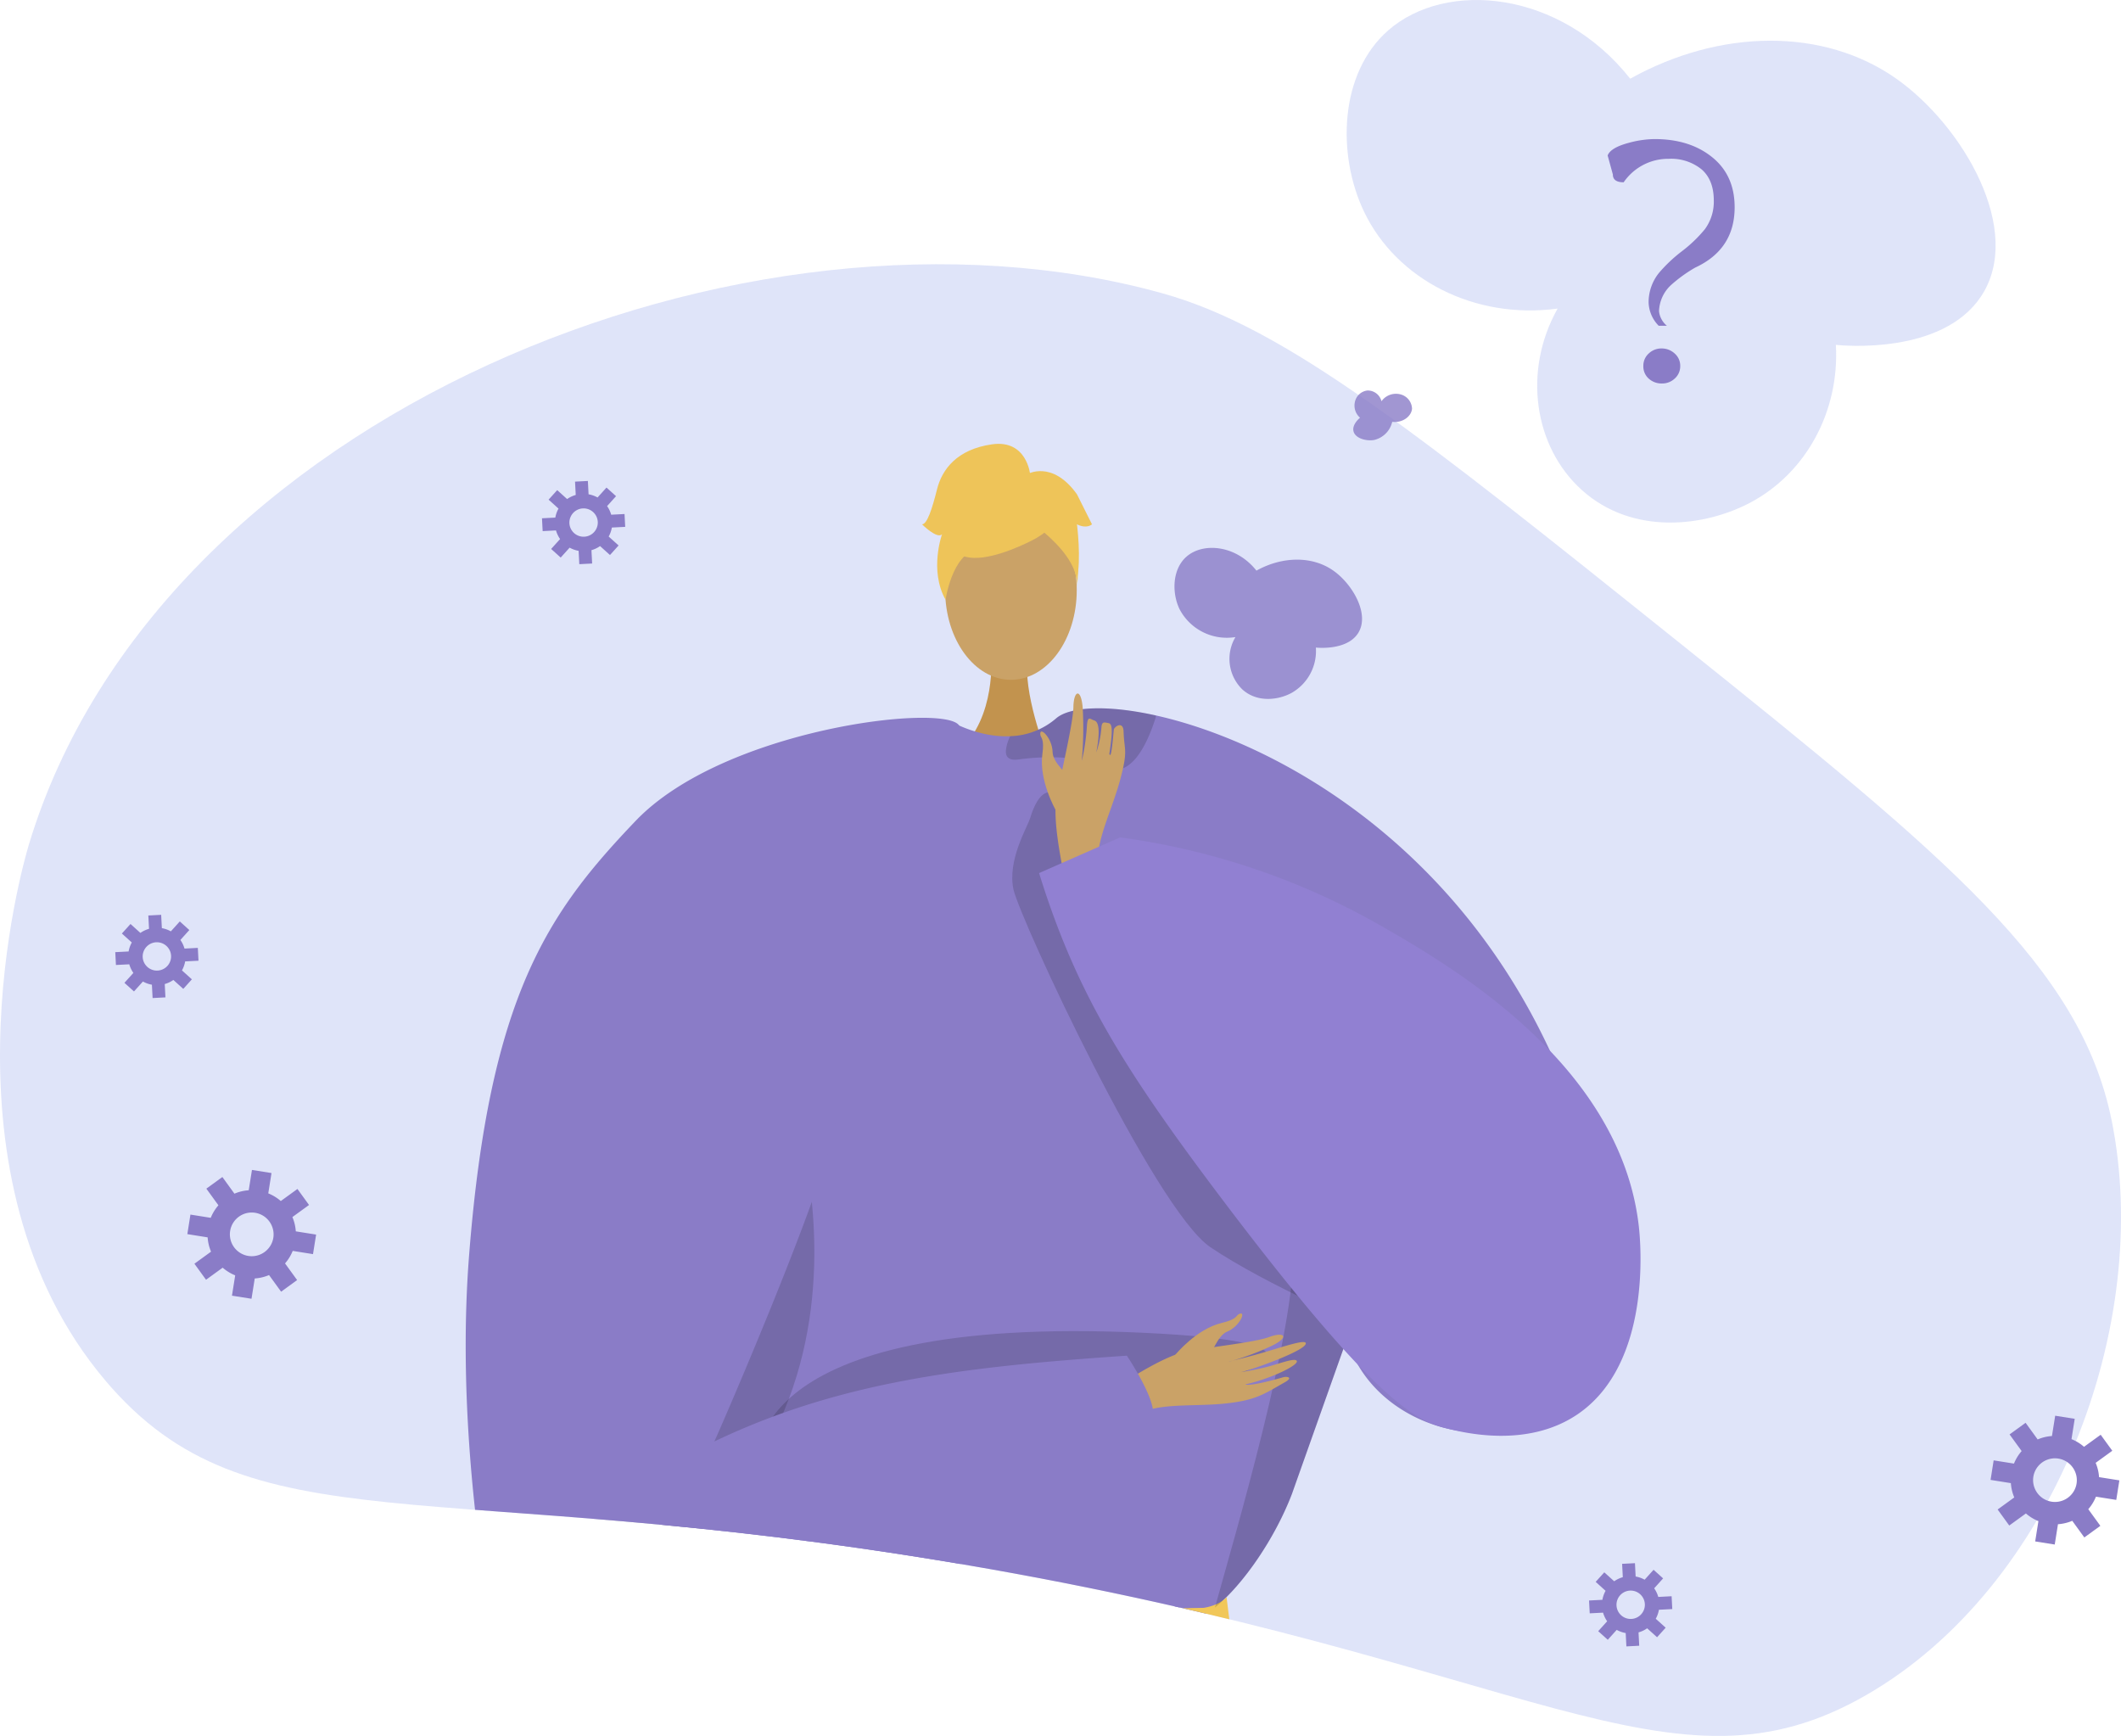 <svg xmlns="http://www.w3.org/2000/svg" xmlns:xlink="http://www.w3.org/1999/xlink" width="480.779" height="393.454" viewBox="0 0 480.779 393.454"><defs><style>.a,.m{fill:none;}.b{fill:#bec9f2;opacity:0.49;}.c{clip-path:url(#a);}.d{fill:#c2934e;}.e,.l{fill:#caa267;}.f,.o,.p{fill:#8a7cc7;}.g{fill:#f1c759;}.h{opacity:0.15;}.i{opacity:0.3;}.j{opacity:0.5;}.k{fill:#eec459;}.l,.p{fill-rule:evenodd;}.m{stroke:#8a7cc7;stroke-miterlimit:10;stroke-width:1.093px;}.n{fill:#9180d2;}.o{opacity:0.8;}</style><clipPath id="a"><path class="a" d="M475.2,451.917C415.266,403.9,385.3,379.888,357.17,372.077c-93.989-26.1-227.516,27.615-256.879,124.967-1.527,5.065-21.665,75.411,17.357,121.5,32.671,38.586,73.773,21.146,194.4,41.655,129.139,21.959,160.268,55.252,204.809,29.562,42.17-24.323,65.035-83.447,55.541-130.23C565.332,524.736,535.191,499.989,475.2,451.917Z" transform="translate(-93.746 -365.509)"/></clipPath></defs><g transform="translate(-442.611 -300)"><g transform="translate(348.865 -11.5)"><g transform="translate(93.746 371.391)"><path class="b" d="M475.2,451.917C415.266,403.9,385.3,379.888,357.17,372.077c-93.989-26.1-227.516,27.615-256.879,124.967-1.527,5.065-21.665,75.411,17.357,121.5,32.671,38.586,73.773,21.146,194.4,41.655,129.139,21.959,160.268,55.252,204.809,29.562,42.17-24.323,65.035-83.447,55.541-130.23C565.332,524.736,535.191,499.989,475.2,451.917Z" transform="translate(-93.746 -365.509)"/><g class="c"><g transform="translate(105.562 40.707)"><path class="d" d="M297.213,445.968s1.239,13.832-7.292,21.48,19.662,0,19.662,0-5.247-13.247-4.07-21.48S297.213,445.968,297.213,445.968Z" transform="translate(-178.117 -397.85)"/><ellipse class="e" cx="14.916" cy="20.351" rx="14.916" ry="20.351" transform="translate(108.68 12.78)"/><path class="f" d="M212.671,577.529c.317,5,5.484,27.633,11.941,47.753,5.292,16.518,11.466,31.349,16.542,33.4,11.261,4.532,96.288,10.752,113.77,2.413.407-.306.849-.634,1.269-1,6.559-5.336,13.674-15.872,17.447-25.74,0-.011,10.05-28.335,12.1-34.1.022-.057.033-.1.057-.147.068-.226.146-.441.226-.645.022-.08.057-.147.08-.227,10.581,36.13,93.286,33.5,45.317-66.843-22.58-47.232-62.878-68.781-88.607-74.5-11.137-2.481-19.544-1.994-22.613.658a16.683,16.683,0,0,1-10.413,4.044,22.571,22.571,0,0,1-5.845-.532,29.115,29.115,0,0,1-6.2-2.107c-.951-.442-1.507-.76-1.507-.76a60.476,60.476,0,0,0-15.748.94C222.278,471.531,212.15,569.134,212.671,577.529Z" transform="translate(-186.358 -396.33)"/><path class="g" d="M238.182,777.594H296.8q-.118-5.384-.264-10.857c-.123-4.986-.263-10.006-.4-14.974-.149-5.266-.3-10.489-.438-15.58-.141-4.879-.273-9.636-.4-14.2-.333-12.893-.561-24.277-.518-32.546.035-7.829.316-12.859.992-13.718.254-.325.518-.264.8.175.886,1.386,1.887,6.539,2.984,14.386.588,4.168,1.193,9.1,1.825,14.631.623,5.407,1.264,11.4,1.932,17.809.465,4.493.939,9.2,1.431,14.061.553,5.573,1.123,11.34,1.7,17.238.429,4.318.859,8.707,1.3,13.14.343,3.458.684,6.943,1.027,10.436h65.346c-.018-.159-.035-.325-.062-.484-.57-4.063-1.158-8.338-1.764-12.77-.719-5.266-1.457-10.752-2.2-16.361-.694-5.24-1.4-10.594-2.107-15.965-1.439-10.963-2.87-22.049-4.213-32.572-1.291-10.068-2.493-19.626-3.564-28.061-2.475-19.7-4.161-33.326-4.161-33.326a6.709,6.709,0,0,1-.534.482.191.191,0,0,1-.044.036,7.709,7.709,0,0,1-1.852,1.106,11.527,11.527,0,0,1-2.791.782l-5.934.105c-4.388.079-10.215.157-16.9.227-5,.053-10.489.1-16.193.114-1.493.009-2.994.018-4.5.009h-.07c-3.661.009-7.373.009-11.095-.009-5.845-.026-11.7-.088-17.317-.193-5.24-.1-10.287-.228-14.922-.413-2.009-.088-3.941-.175-5.784-.272-.018.009-.034,0-.052,0l-.457-.027c-.465-.027-.72-.043-.72-.043-.939-.053-1.843-.114-2.729-.176s-1.739-.114-2.564-.184h-.009c-.684-.053-1.342-.105-1.984-.166-.42-.036-.842-.08-1.245-.123-.2-.018-.4-.036-.6-.062s-.4-.043-.589-.061-.386-.044-.57-.061-.369-.044-.553-.071c-.263-.026-.518-.061-.772-.1-.984-.132-1.87-.263-2.66-.4a18.544,18.544,0,0,1-3.02-.764,2.357,2.357,0,0,1-.236-.1,3.336,3.336,0,0,1-.413-.184c-.062-.034-.123-.07-.176-.1s-.105-.07-.149-.105a1.092,1.092,0,0,1-.237-.2,1.009,1.009,0,0,0,.009.114c0,.07.009.184.018.334.009.193.018.447.034.763.01.211.018.448.035.7.027.482.053,1.052.08,1.7.008.167.017.334.026.509a.424.424,0,0,1,.009.105c.009.246.027.5.035.764s.034.544.043.825c.027.518.053,1.062.089,1.632.008.237.017.482.034.729.018.352.035.711.052,1.08.018.245.027.5.035.763.053.975.105,2,.167,3.089.026.544.052,1.107.088,1.677s.052,1.159.088,1.764c.044.834.088,1.694.132,2.572.07,1.343.14,2.747.218,4.2.035.729.08,1.466.114,2.221.089,1.72.185,3.511.282,5.354.079,1.325.141,2.686.22,4.073.043.895.1,1.8.14,2.712q.158,2.883.316,5.915c.2,3.721.352,7.566.457,11.507.395,13.965.245,29.122-.289,43.973-.2,5.258-.439,10.471-.729,15.58s-.615,10.129-.984,14.974Q238.665,772.333,238.182,777.594Z" transform="translate(-183.577 -376.634)"/><path class="h" d="M372,587.239c-.023.08-.057.148-.08.227-.079.2-.159.419-.226.645-.022.045-.034.091-.057.147-2.05,5.766-12.1,34.09-12.1,34.1-3.774,9.868-10.888,20.4-17.448,25.74,4.452-16.121,18.331-62.856,17.8-81.685C362.541,584.566,372,587.228,372,587.239Z" transform="translate(-172.26 -384.333)"/><path class="h" d="M257.247,528.637s34.661,81.657-40.488,123.377l-1.5,1.177-1.142-19.754s32.711-54.125,32.746-55.455S257.247,528.637,257.247,528.637Z" transform="translate(-186.198 -388.448)"/><path class="h" d="M299.357,465.934c-.044,1.348.669,2.232,2.833,1.937,6.752-.917,14.377-.725,19.917,1.813a4.7,4.7,0,0,0,4.554-.193c3.545-2.073,5.743-8.259,6.616-11a1.9,1.9,0,0,0,.091-.6c-11.137-2.481-19.544-1.994-22.614.658a16.678,16.678,0,0,1-10.412,4.044A9.216,9.216,0,0,0,299.357,465.934Z" transform="translate(-176.914 -396.33)"/><g class="i" transform="translate(54.789 260.472)"><path d="M300.372,640.557c.2-.016.4-.031.591-.049C300.963,640.508,300.753,640.523,300.372,640.557Z" transform="translate(-231.593 -636.735)"/><path class="j" d="M307.127,640.927c-15.781,1.26-50.275-.97-50.275-.97-10.136-.584-17.255-1.484-18.5-2.851,0,0,0,.042.008.116.075,1.584.984,19.713,2.259,43.477a11.826,11.826,0,0,0,1.659-.192,12.915,12.915,0,0,0,8.352-5.935,28.711,28.711,0,0,0,3.248-6.782C265.64,645.4,302.072,641.382,307.127,640.927Z" transform="translate(-238.348 -637.106)"/></g><g transform="translate(103.44)"><g transform="translate(5.063 5.674)"><path class="k" d="M307.375,423.109s-25.823,14.317-18.159-8.671C294.519,398.536,324.986,412.862,307.375,423.109Z" transform="translate(-286.677 -407.334)"/><path class="k" d="M303.741,417.516s14.448,8.573,13.054,17.173c0,0,3.186-25.675-11.18-26.32s-19.927.741-18.652,27.891C286.963,436.26,291.137,414.663,303.741,417.516Z" transform="translate(-286.787 -407.233)"/></g><path class="k" d="M306.739,409.194s-.726-8-8.656-6.868-11.33,5.665-12.463,10.2-2.266,7.931-3.4,7.931c0,0,3.4,3.4,4.532,2.266,0,0-2.941,8.148.8,14.837,0,0,1.47-10.305,7.136-11.438S306.739,409.194,306.739,409.194Z" transform="translate(-282.221 -402.217)"/><path class="k" d="M303.676,408.517s5.665-3.4,11.33,4.532l3.4,6.8s-1.133,1.133-3.4,0c0,0,1.032,7.982-.05,12.489l-3.349-13.622Z" transform="translate(-279.884 -401.61)"/></g><path class="h" d="M248.606,613.33s-4.11-33.61,87.133-29.4-66.087,26.77-66.087,26.77Z" transform="translate(-182.445 -382.465)"/><g transform="translate(0 62.092)"><g transform="translate(145.871 135.011)"><path class="l" d="M320.484,597.149c1.042-.442,11.812-8.1,17.895-9.141s15.224-2.019,18.317-3.166c3.638-1.35,4.694.054.535,2.027a60.725,60.725,0,0,1-9.541,3.527c-.611.073,3.339-.776,7.607-2.016,4.538-1.317,9.438-3.008,9.732-2.206.569,1.558-12.436,6.181-14.757,6.618a59.082,59.082,0,0,0,6.112-1.231c2.747-.713,5.861-1.948,6.534-1.419,1.059.833-5.762,4.144-11.514,5.406-.087.2,1.815.344,8.546-1.614.676-.2,2.451-.033.281,1.184-4.568,2.563-6.343,4-13.195,4.754-6.682.734-14.183-.065-18.875,1.927Z" transform="translate(-320.484 -579.487)"/><path class="l" d="M334.024,589.316s4.761-5.853,10.514-7.208c3.42-.8,3.27-1.67,3.84-1.976,1.891-1.016.279,2.769-2.588,3.932-2.33.945-3.344,5.133-4.713,6.112s-5.543,2.9-6.659,2.426S334.024,589.316,334.024,589.316Z" transform="translate(-319.034 -579.961)"/></g><path class="f" d="M227.459,481.576c-19.784,20.7-33.119,39.536-37.746,98.415-2.348,29.873,1.178,59.286,3.611,74.751a18.439,18.439,0,0,0,13.887,15c68.38,16.766,136.643-52.222,136.643-52.222,3.706-1.72-5.044-14.73-5.044-14.73-36.881,2.505-65.03,5.847-93.512,19.443.143-.081,24.637-56.276,27.357-71.464,7.121-39.827,37.979-76.226,28.112-90.842C297.356,454.867,247.415,460.693,227.459,481.576Z" transform="translate(-188.94 -458.21)"/></g><g transform="translate(63.022 260.271)"><path class="m" d="M347.535,777.614l-.772-8.136-1.492-15.623-1.606-16.764-1.571-16.44-1.72-17.949-1.343-14.1-1.317-13.78-1.729-18.063-1.273-13.289-.272-2.879-.351-3.66" transform="translate(-236.153 -636.925)"/><path class="m" d="M332.383,777.271l-.571-5.907L330.338,756.1l-1.589-16.431L327.2,723.555l-1.773-18.379-1.352-13.991L322.719,677.2l-1.957-20.2-1.167-12.148-.43-4.389-.035-.395" transform="translate(-237.783 -636.582)"/><path class="m" d="M304.518,640.075l.044.509.369,4.582.992,12.3,1.65,20.328,1.115,13.85,1.185,14.6L311.3,723.95l1.255,15.527,1.317,16.317,1.176,14.517.562,6.96" transform="translate(-239.374 -636.582)"/><line class="m" x1="0.355" y2="35.313" transform="translate(49.172 3.496)"/><path class="m" d="M277.333,777.271l-.132-7.294-.29-15.378-.263-14.631-.29-15.474-.307-16.536-.255-14.1-.325-17.581-.342-18.406-.193-10.541-.061-3.423-.061-3.221v-.3l-.009-.316" transform="translate(-242.61 -636.582)"/><path class="m" d="M261.357,639.98v.07l.018,2.651.061,13.043.009,1.957.105,19.6.088,17.2.07,14.175.088,16.545.079,15.729.07,14.316.079,15.193.035,6.82" transform="translate(-244.075 -636.592)"/><path class="m" d="M248.4,639.98l-.018.983-.307,16.053-.369,19.178-.009.658-.307,16.185-.281,14.272-.3,15.966-.29,14.868-.281,15-.29,15.044-.176,9.093" transform="translate(-245.772 -636.592)"/></g><path class="m" d="M358.185,654.351s-94.095,4.441-118.957,0" transform="translate(-183.463 -374.756)"/><path class="m" d="M290.115,672.348c32.923,7.456,64.429-4.331,64.429-4.331" transform="translate(-177.921 -373.267)"/><path class="m" d="M295.916,669.914s-29.711,8.349-55.809,1.3" transform="translate(-183.367 -373.061)"/><path class="m" d="M355.791,679.564s-23.726,12.422-62.263,6.089" transform="translate(-177.549 -372.01)"/><path class="m" d="M357.555,693.316s-36.921,11.272-62.381,5.471" transform="translate(-177.37 -370.512)"/><path class="m" d="M359.313,706.978s-18.8,14.74-62.4,8.127" transform="translate(-177.18 -369.024)"/><path class="m" d="M361.439,722.692s-28.672,14.981-63.239,4.764" transform="translate(-177.04 -367.312)"/><path class="m" d="M363.38,737.088s-20.308,14.415-63.641,6.042" transform="translate(-176.873 -365.744)"/><path class="m" d="M365.456,751.846S337.428,766.5,300.9,754.66" transform="translate(-176.746 -364.137)"/><path class="m" d="M360.193,763.844c.386-.307.57-.484.57-.484" transform="translate(-170.288 -362.883)"/><path class="m" d="M294.567,684.3s-12.413,10.25-54.46,2.64" transform="translate(-183.367 -371.494)"/><path class="m" d="M294.142,698.206s-17.418,8.122-53.138,1.708" transform="translate(-183.27 -369.979)"/><path class="m" d="M294.993,713.645s-26.9,8.1-53.989,0" transform="translate(-183.27 -368.298)"/><path class="m" d="M295.431,726.449s-26.145,11.623-54.9,0" transform="translate(-183.321 -366.903)"/><path class="m" d="M295.941,740.5s-24.891,8.735-56.057,0" transform="translate(-183.392 -365.372)"/><path class="m" d="M296.44,754.006s-20.982,9.414-57.441,0" transform="translate(-183.488 -363.902)"/><path class="h" d="M304.73,479.26c-.646,2.116-5.209,9.552-3.8,16.166s32.028,72.6,44.643,81.123,35.394,18.219,35.394,18.219l-62.245-86.115-3.44-29.393S308.766,466.037,304.73,479.26Z" transform="translate(-176.772 -394.466)"/><g transform="translate(130.242 56.594)"><path class="l" d="M309.844,478.736s-3.8-6.658-2.973-12.607c.492-3.536-.383-3.713-.464-4.365-.269-2.166,2.727.751,2.777,3.895.041,2.556,3.638,5.054,4.063,6.71s.719,6.319-.144,7.2S309.844,478.736,309.844,478.736Z" transform="translate(-306.391 -452.407)"/><path class="l" d="M311.877,496.837c-.038-1.15-3.338-14.165-2.1-20.313s3.735-16.81,3.783-20.161c.057-3.943,1.775-4.428,2.118.237a82.284,82.284,0,0,1-.221,11.977,48.7,48.7,0,0,0,1.165-7.883c.153-2.634.774-1.592,1.653-1.347,1.623.452.911,4.9.474,7.259a22.861,22.861,0,0,0,1.18-5.79c.115-1.341.763-.992,1.558-.869s1.13,1.087.215,7c.155.154.4,1.639,1.012-5.459.062-.713,2.145-2.155,2.222.373.135,4.435,1.063,4.043-.739,10.813-1.757,6.6-5.267,13.417-5.1,18.594Z" transform="translate(-306.052 -453.252)"/></g><path class="n" d="M324.523,482.658A162.8,162.8,0,0,1,383.309,502.5c15.682,8.988,54.621,31.3,58.787,68.34.364,3.236,3.123,31.094-13.961,42.62-11.433,7.713-25.809,4.1-29.627,3.142-6.782-1.7-15.856-5.524-51.205-52.376-20.088-26.626-30.375-42.911-38.211-64.664-1.317-3.656-2.3-6.723-2.94-8.818Z" transform="translate(-176.174 -393.456)"/></g></g></g><path class="o" d="M352.4,428.638c-4.588-5.8-12.063-6.479-15.85-3.17-3.226,2.819-3.364,8.169-1.585,11.888a12.1,12.1,0,0,0,12.679,6.341,9.665,9.665,0,0,0,1.585,11.886c3.333,3,8.086,2.413,11.095.793a10.916,10.916,0,0,0,5.548-10.3c.46.05,6.956.662,9.51-3.172,2.855-4.289-1.185-11.192-5.548-14.264C365.071,425.283,358.3,425.357,352.4,428.638Z" transform="translate(26.149 12.197)"/><path class="o" d="M379.2,398.417c2.451.286,4.375-1.319,4.488-2.993a3.467,3.467,0,0,0-2.431-3.179,4.039,4.039,0,0,0-4.489,1.5,3.226,3.226,0,0,0-3.179-2.431,3.282,3.282,0,0,0-2.806,2.431,3.644,3.644,0,0,0,1.122,3.74c-.121.1-1.8,1.486-1.5,2.993.338,1.687,2.921,2.362,4.675,2.057A5.5,5.5,0,0,0,379.2,398.417Z" transform="translate(30.129 8.692)"/><path class="b" d="M433.294,329.336c-15.874-20.07-41.736-22.418-54.84-10.967-11.16,9.752-11.643,28.265-5.485,41.129,7.353,15.36,25.046,24.488,43.872,21.939-7.961,14.141-5.355,31.368,5.485,41.13,11.535,10.388,27.98,8.351,38.39,2.743,12.517-6.742,20.045-20.659,19.194-35.647,1.594.173,24.068,2.294,32.9-10.97,9.884-14.841-4.1-38.727-19.194-49.356C477.129,317.725,453.691,317.985,433.294,329.336Z" transform="translate(29.982)"/><g transform="translate(458.156 343.021)"><path class="f" d="M433,339.925q7.683,0,12.667,3.8,5.487,4.139,5.489,11.654,0,9.543-8.951,13.681a32.55,32.55,0,0,0-5.489,3.969,8.424,8.424,0,0,0-2.7,5.911,4.943,4.943,0,0,0,1.773,3.293h-1.857a7.879,7.879,0,0,1-2.28-5.321,10.619,10.619,0,0,1,2.364-6.67,33.741,33.741,0,0,1,5.193-4.9,30.955,30.955,0,0,0,5.193-4.982,10.526,10.526,0,0,0,2.028-6.5q0-4.642-2.745-7.052a10.949,10.949,0,0,0-7.474-2.406A12.209,12.209,0,0,0,426,349.721q-2.452,0-2.45-1.773l-1.182-4.307q.674-1.775,4.813-2.871A23.072,23.072,0,0,1,433,339.925Zm1.6,47.458a4.285,4.285,0,0,1,2.956,1.14,3.66,3.66,0,0,1,1.265,2.83,3.712,3.712,0,0,1-1.223,2.829,4.135,4.135,0,0,1-2.913,1.14,4.332,4.332,0,0,1-3-1.1,3.672,3.672,0,0,1-1.224-2.871,3.713,3.713,0,0,1,1.224-2.83A4.128,4.128,0,0,1,434.609,387.383Z" transform="translate(-422.364 -339.925)"/></g><path class="p" d="M467.5,663.146a4.9,4.9,0,0,1-.818,5.15,4.957,4.957,0,0,1-8.31-1.322,4.906,4.906,0,0,1,.818-5.151,4.956,4.956,0,0,1,8.31,1.323Zm2.987,8.5a9.956,9.956,0,0,0,1.739-2.839l4.605.733.705-4.43-4.606-.732a9.917,9.917,0,0,0-.772-3.239l3.773-2.737-2.634-3.632-3.774,2.737a9.932,9.932,0,0,0-2.839-1.739l.732-4.606-4.429-.705-.732,4.605a9.919,9.919,0,0,0-3.24.774l-2.736-3.773-3.632,2.634,2.737,3.773a9.922,9.922,0,0,0-1.739,2.84l-4.606-.734-.7,4.43,4.6.733a10,10,0,0,0,.773,3.239l-3.771,2.737,2.634,3.632,3.774-2.737a9.98,9.98,0,0,0,2.838,1.74l-.733,4.6,4.43.705.734-4.605a9.99,9.99,0,0,0,3.239-.773l2.736,3.773,3.631-2.635Z" transform="translate(96.62 -18.082)"/><path class="p" d="M151.2,563.313a4.9,4.9,0,0,1-.819,5.15,4.95,4.95,0,1,1,.819-5.15Zm2.987,8.5a9.94,9.94,0,0,0,1.739-2.839l4.6.733.706-4.429-4.606-.733a9.9,9.9,0,0,0-.773-3.239l3.774-2.737L157,554.939l-3.774,2.737a9.947,9.947,0,0,0-2.839-1.739l.732-4.605-4.429-.706-.733,4.605a9.97,9.97,0,0,0-3.239.774l-2.736-3.773-3.632,2.634,2.737,3.774a9.917,9.917,0,0,0-1.739,2.839l-4.606-.734-.7,4.43,4.6.734a10,10,0,0,0,.772,3.238l-3.77,2.737,2.634,3.632,3.774-2.737a9.978,9.978,0,0,0,2.838,1.74l-.733,4.605,4.43.7.733-4.6a10,10,0,0,0,3.24-.774l2.736,3.772,3.631-2.635Z" transform="translate(4.17 26.044)"/><path class="p" d="M129.383,506.079a3.182,3.182,0,0,1,.174,3.381,3.217,3.217,0,0,1-5.456.283,3.185,3.185,0,0,1-.176-3.381,3.219,3.219,0,0,1,5.458-.283Zm3.045,5a6.484,6.484,0,0,0,.721-2.038l3.024-.156-.15-2.909-3.025.156a6.433,6.433,0,0,0-.928-1.953l2.027-2.248-2.163-1.952-2.026,2.249a6.468,6.468,0,0,0-2.038-.722l-.157-3.024-2.909.15.156,3.024a6.461,6.461,0,0,0-1.953.929l-2.247-2.027-1.952,2.164,2.248,2.027a6.436,6.436,0,0,0-.721,2.038l-3.025.155.151,2.91,3.024-.156a6.47,6.47,0,0,0,.928,1.953l-2.026,2.248,2.163,1.951,2.027-2.248a6.471,6.471,0,0,0,2.037.722l.156,3.024,2.909-.151-.155-3.024a6.485,6.485,0,0,0,1.953-.928l2.248,2.027,1.949-2.165Z" transform="translate(2.566 20.365)"/><path class="p" d="M216.606,417.4a3.185,3.185,0,0,1,.175,3.381,3.218,3.218,0,0,1-5.457.283,3.185,3.185,0,0,1-.175-3.381,3.218,3.218,0,0,1,5.457-.283Zm3.045,5a6.458,6.458,0,0,0,.722-2.038l3.023-.156-.15-2.909-3.025.156a6.43,6.43,0,0,0-.927-1.953l2.027-2.248-2.163-1.952-2.027,2.248a6.493,6.493,0,0,0-2.038-.721l-.157-3.024-2.909.15.157,3.024a6.479,6.479,0,0,0-1.954.928l-2.247-2.026-1.952,2.163,2.249,2.027a6.439,6.439,0,0,0-.722,2.038l-3.024.155.151,2.91,3.023-.156a6.5,6.5,0,0,0,.928,1.953l-2.026,2.248,2.163,1.951,2.027-2.248a6.479,6.479,0,0,0,2.038.722l.155,3.024,2.91-.151-.156-3.024a6.458,6.458,0,0,0,1.953-.928l2.248,2.027,1.951-2.165Z" transform="translate(12.067 10.707)"/><path class="p" d="M460.4,610.641a3.184,3.184,0,0,1,.174,3.381,3.214,3.214,0,1,1-.174-3.381Zm3.045,5a6.465,6.465,0,0,0,.721-2.038l3.024-.155-.15-2.909-3.025.156a6.437,6.437,0,0,0-.928-1.954l2.027-2.248-2.163-1.951-2.027,2.248a6.448,6.448,0,0,0-2.038-.721l-.156-3.024-2.909.15.156,3.024a6.459,6.459,0,0,0-1.953.928l-2.248-2.026-1.951,2.162,2.248,2.027a6.454,6.454,0,0,0-.721,2.038l-3.025.156.151,2.909,3.024-.155a6.493,6.493,0,0,0,.927,1.953l-2.025,2.247,2.164,1.952,2.026-2.248a6.513,6.513,0,0,0,2.038.722l.156,3.024,2.909-.151-.155-3.024a6.509,6.509,0,0,0,1.953-.928l2.247,2.026,1.951-2.163Z" transform="translate(5.62 62.753)"/></g></g></svg>